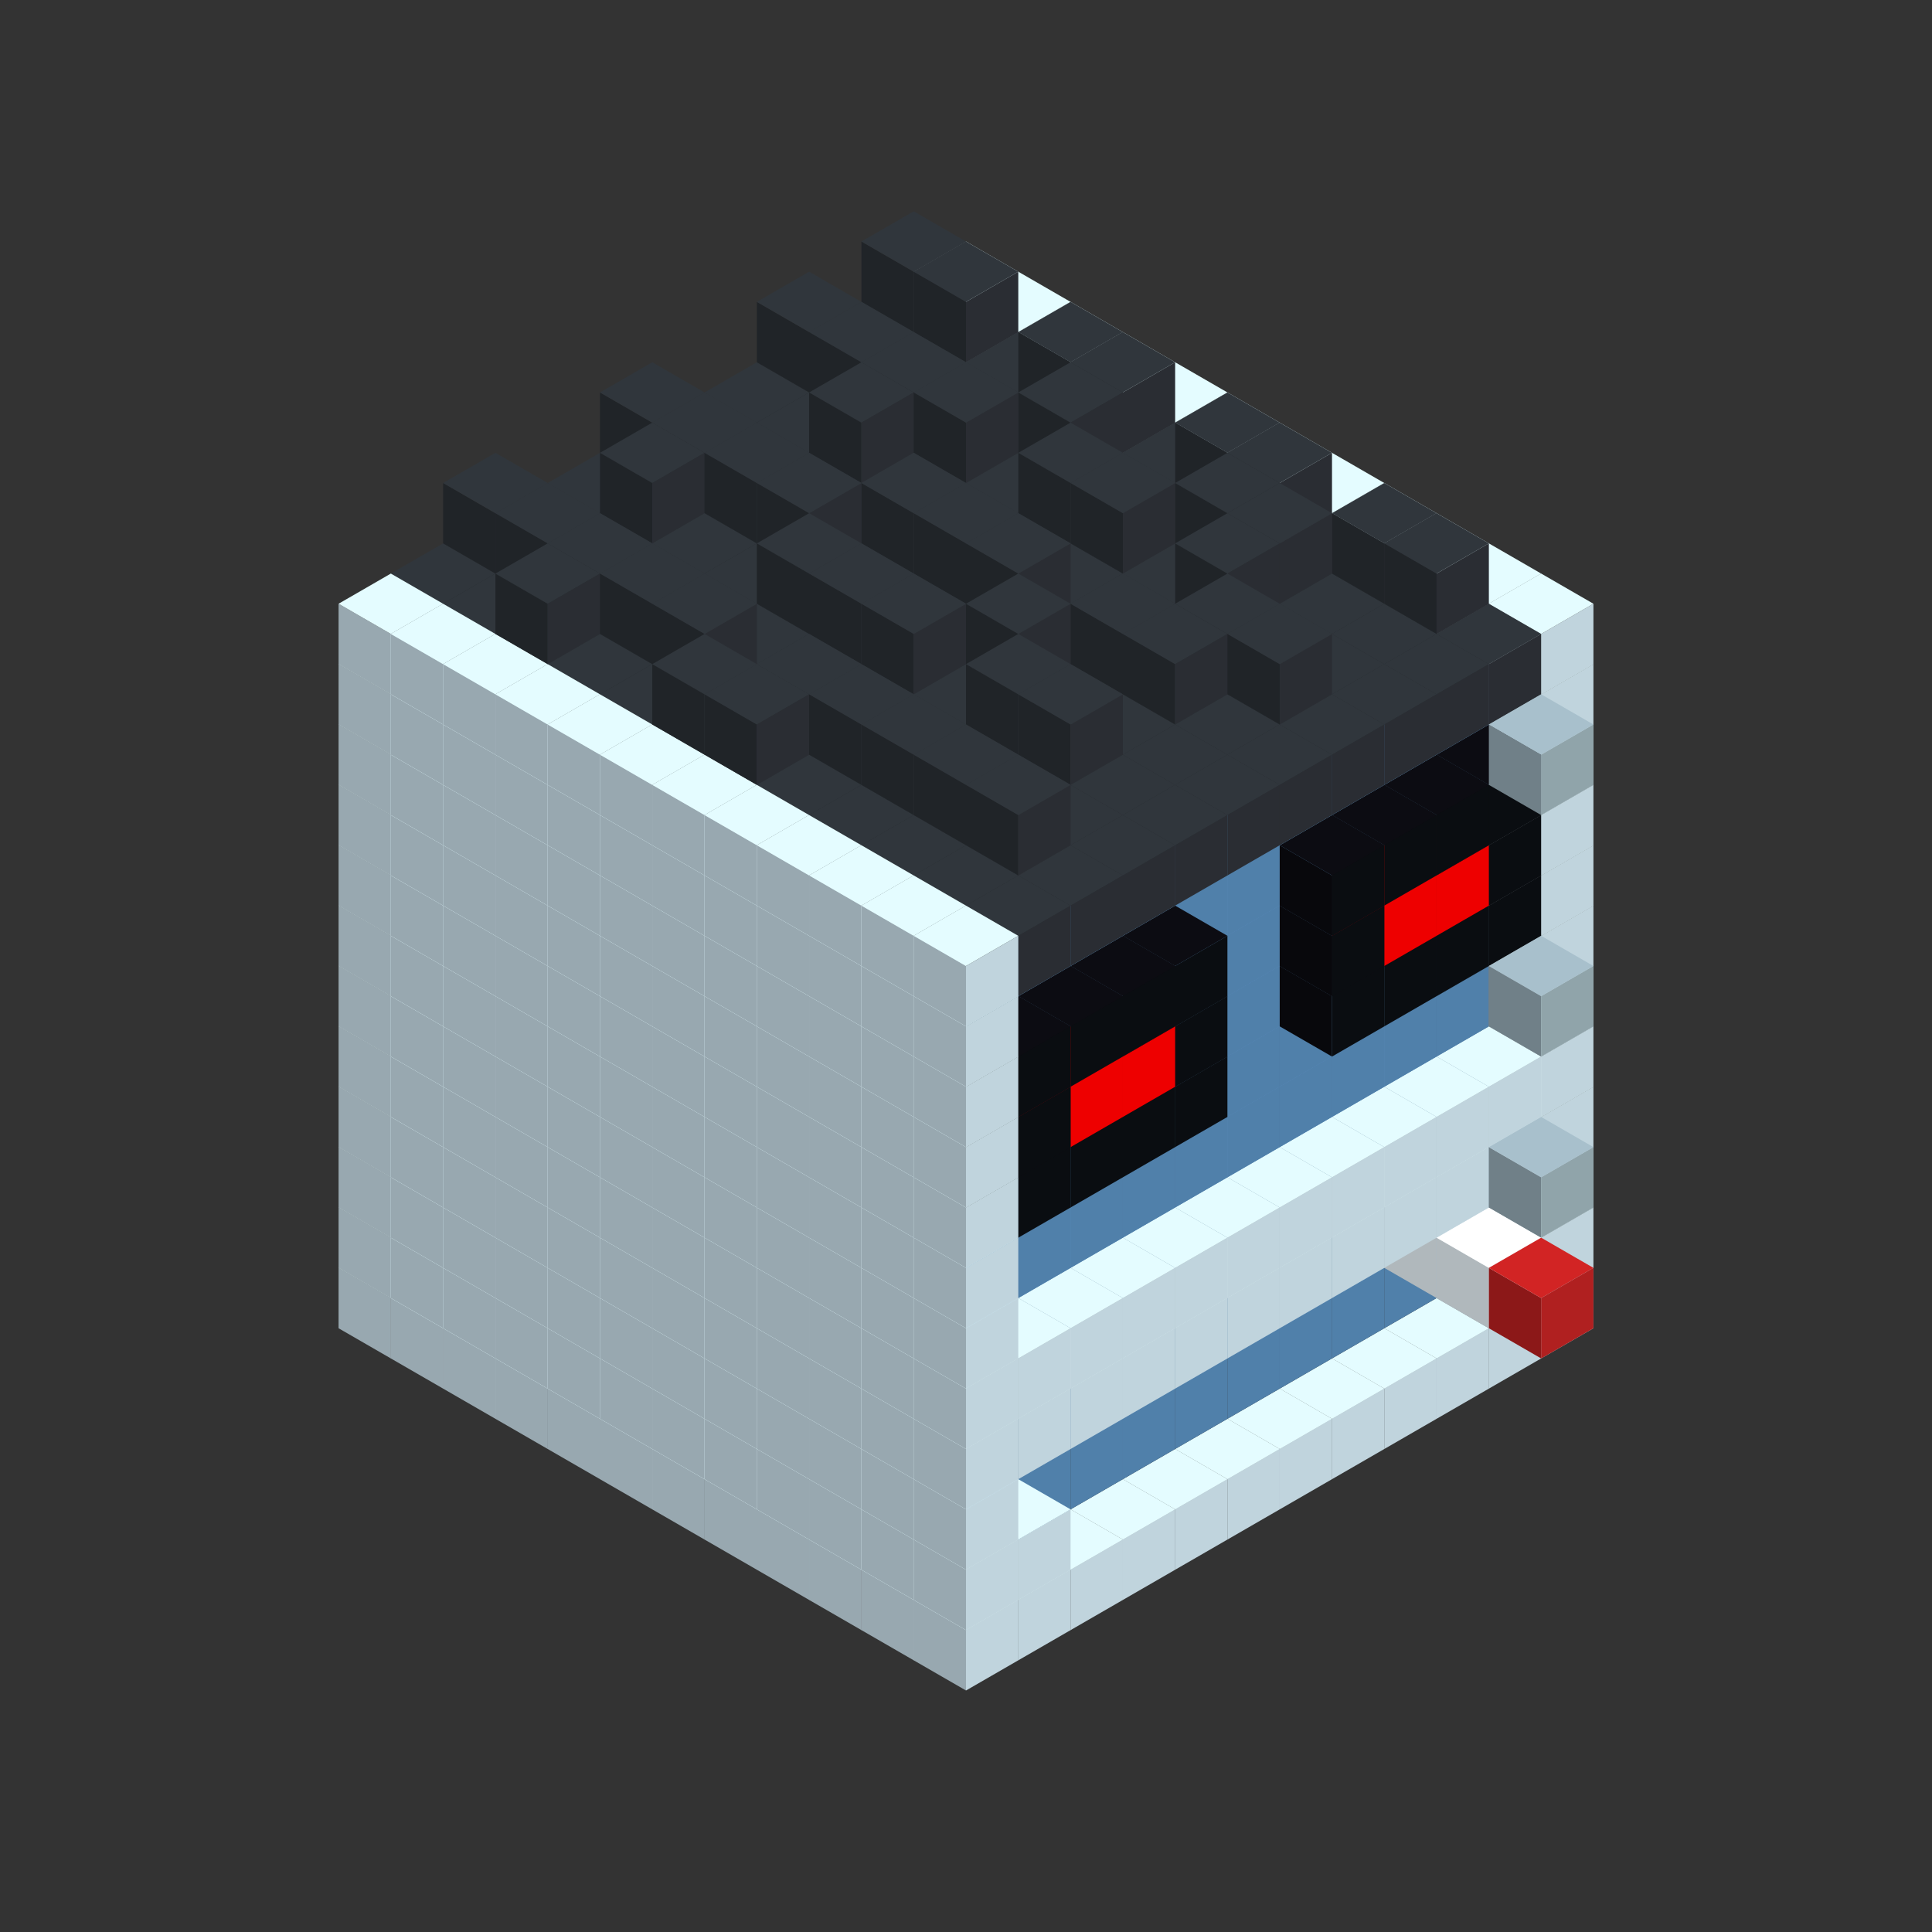 
<svg width='600' height='600' viewBox='4436371 5550000 3200000 3200000' xmlns='http://www.w3.org/2000/svg' xmlns:xlink='http://www.w3.org/1999/xlink'>
<rect x="4436371" y="5550000" width="3200000" height="3200000" fill="#333333" stroke="none"/>
<use xlink:href='#v-0x00000080-1' transform='translate(983738,3600000)'/>
<use xlink:href='#v-0x00000080-1' transform='translate(1070341,3650000)'/>
<use xlink:href='#v-0x00000080-1' transform='translate(1156944,3700000)'/>
<use xlink:href='#v-0x00000080-1' transform='translate(1243547,3750000)'/>
<use xlink:href='#v-0x00000080-1' transform='translate(1330150,3800000)'/>
<use xlink:href='#v-0x00000080-1' transform='translate(1416753,3850000)'/>
<use xlink:href='#v-0x00000080-1' transform='translate(1503356,3900000)'/>
<use xlink:href='#v-0x00000080-1' transform='translate(1589959,3950000)'/>
<use xlink:href='#v-0x00000080-1' transform='translate(1676562,4000000)'/>
<use xlink:href='#v-0x00000080-1' transform='translate(1763165,4050000)'/>
<use xlink:href='#v-0x00000080-1' transform='translate(1849768,4100000)'/>
<use xlink:href='#v-0x00000080-1' transform='translate(2889004,3600000)'/>
<use xlink:href='#v-0x00000080-1' transform='translate(2802401,3650000)'/>
<use xlink:href='#v-0x00000080-1' transform='translate(2715798,3700000)'/>
<use xlink:href='#v-0x00000080-1' transform='translate(2629195,3750000)'/>
<use xlink:href='#v-0x00000080-1' transform='translate(2542592,3800000)'/>
<use xlink:href='#v-0x00000080-1' transform='translate(2455989,3850000)'/>
<use xlink:href='#v-0x00000080-1' transform='translate(2369386,3900000)'/>
<use xlink:href='#v-0x00000080-1' transform='translate(2282783,3950000)'/>
<use xlink:href='#v-0x00000080-1' transform='translate(2196180,4000000)'/>
<use xlink:href='#v-0x00000080-1' transform='translate(2109577,4050000)'/>
<use xlink:href='#v-0x00000080-1' transform='translate(2022974,4100000)'/>
<use xlink:href='#v-0x00000080-1' transform='translate(1936371,4150000)'/>
<use xlink:href='#v-0x00000080-1' transform='translate(983738,3500000)'/>
<use xlink:href='#v-0x00000080-1' transform='translate(1070341,3550000)'/>
<use xlink:href='#v-0x00000080-1' transform='translate(1156944,3600000)'/>
<use xlink:href='#v-0x00000080-1' transform='translate(1243547,3650000)'/>
<use xlink:href='#v-0x00000080-1' transform='translate(1330150,3700000)'/>
<use xlink:href='#v-0x00000080-1' transform='translate(1416753,3750000)'/>
<use xlink:href='#v-0x00000080-1' transform='translate(1503356,3800000)'/>
<use xlink:href='#v-0x00000080-1' transform='translate(1589959,3850000)'/>
<use xlink:href='#v-0x00000080-1' transform='translate(1676562,3900000)'/>
<use xlink:href='#v-0x00000080-1' transform='translate(1763165,3950000)'/>
<use xlink:href='#v-0x00000080-2' transform='translate(2715798,3500000)'/>
<use xlink:href='#v-0x00000080-2' transform='translate(2629195,3550000)'/>
<use xlink:href='#v-0x00000080-2' transform='translate(2542592,3600000)'/>
<use xlink:href='#v-0x00000080-2' transform='translate(2455989,3650000)'/>
<use xlink:href='#v-0x00000080-2' transform='translate(2369386,3700000)'/>
<use xlink:href='#v-0x00000080-2' transform='translate(2282783,3750000)'/>
<use xlink:href='#v-0x00000080-2' transform='translate(2196180,3800000)'/>
<use xlink:href='#v-0x00000080-2' transform='translate(2109577,3850000)'/>
<use xlink:href='#v-0x00000080-2' transform='translate(2022974,3900000)'/>
<use xlink:href='#v-0x00000080-2' transform='translate(1936371,3950000)'/>
<use xlink:href='#v-0x00000080-1' transform='translate(1849768,4000000)'/>
<use xlink:href='#v-0x00000080-1' transform='translate(2889004,3500000)'/>
<use xlink:href='#v-0x00000080-1' transform='translate(2802401,3550000)'/>
<use xlink:href='#v-0x00000080-1' transform='translate(2022974,4000000)'/>
<use xlink:href='#v-0x00000080-1' transform='translate(1936371,4050000)'/>
<use xlink:href='#v-0x00000080-1' transform='translate(983738,3400000)'/>
<use xlink:href='#v-0x00000080-1' transform='translate(1070341,3450000)'/>
<use xlink:href='#v-0x00000080-1' transform='translate(1156944,3500000)'/>
<use xlink:href='#v-0x00000080-1' transform='translate(1243547,3550000)'/>
<use xlink:href='#v-0x00000080-1' transform='translate(1330150,3600000)'/>
<use xlink:href='#v-0x00000080-1' transform='translate(1416753,3650000)'/>
<use xlink:href='#v-0x00000080-1' transform='translate(1503356,3700000)'/>
<use xlink:href='#v-0x00000080-1' transform='translate(1589959,3750000)'/>
<use xlink:href='#v-0x00000080-1' transform='translate(1676562,3800000)'/>
<use xlink:href='#v-0x00000080-1' transform='translate(1763165,3850000)'/>
<use xlink:href='#v-0x00000080-2' transform='translate(2715798,3400000)'/>
<use xlink:href='#v-0x00000080-4' transform='translate(2629195,3450000)'/>
<use xlink:href='#v-0x00000080-2' transform='translate(2542592,3500000)'/>
<use xlink:href='#v-0x00000080-2' transform='translate(2455989,3550000)'/>
<use xlink:href='#v-0x00000080-2' transform='translate(2369386,3600000)'/>
<use xlink:href='#v-0x00000080-2' transform='translate(2282783,3650000)'/>
<use xlink:href='#v-0x00000080-2' transform='translate(2196180,3700000)'/>
<use xlink:href='#v-0x00000080-2' transform='translate(2109577,3750000)'/>
<use xlink:href='#v-0x00000080-2' transform='translate(2022974,3800000)'/>
<use xlink:href='#v-0x00000080-2' transform='translate(1936371,3850000)'/>
<use xlink:href='#v-0x00000080-1' transform='translate(1849768,3900000)'/>
<use xlink:href='#v-0x00000080-1' transform='translate(2889004,3400000)'/>
<use xlink:href='#v-0x00000080-4' transform='translate(2715798,3500000)'/>
<use xlink:href='#v-0x00000080-1' transform='translate(1936371,3950000)'/>
<use xlink:href='#v-0x00000080-4' transform='translate(2802401,3550000)'/>
<use xlink:href='#v-0x00000080-5' transform='translate(2889004,3600000)'/>
<use xlink:href='#v-0x00000080-1' transform='translate(983738,3300000)'/>
<use xlink:href='#v-0x00000080-1' transform='translate(1070341,3350000)'/>
<use xlink:href='#v-0x00000080-1' transform='translate(1156944,3400000)'/>
<use xlink:href='#v-0x00000080-1' transform='translate(1243547,3450000)'/>
<use xlink:href='#v-0x00000080-1' transform='translate(1330150,3500000)'/>
<use xlink:href='#v-0x00000080-1' transform='translate(1416753,3550000)'/>
<use xlink:href='#v-0x00000080-1' transform='translate(1503356,3600000)'/>
<use xlink:href='#v-0x00000080-1' transform='translate(1589959,3650000)'/>
<use xlink:href='#v-0x00000080-1' transform='translate(1676562,3700000)'/>
<use xlink:href='#v-0x00000080-1' transform='translate(1763165,3750000)'/>
<use xlink:href='#v-0x00000080-2' transform='translate(2715798,3300000)'/>
<use xlink:href='#v-0x00000080-2' transform='translate(2629195,3350000)'/>
<use xlink:href='#v-0x00000080-2' transform='translate(2542592,3400000)'/>
<use xlink:href='#v-0x00000080-2' transform='translate(2455989,3450000)'/>
<use xlink:href='#v-0x00000080-2' transform='translate(2369386,3500000)'/>
<use xlink:href='#v-0x00000080-2' transform='translate(2282783,3550000)'/>
<use xlink:href='#v-0x00000080-2' transform='translate(2196180,3600000)'/>
<use xlink:href='#v-0x00000080-2' transform='translate(2109577,3650000)'/>
<use xlink:href='#v-0x00000080-2' transform='translate(2022974,3700000)'/>
<use xlink:href='#v-0x00000080-2' transform='translate(1936371,3750000)'/>
<use xlink:href='#v-0x00000080-1' transform='translate(1849768,3800000)'/>
<use xlink:href='#v-0x00000080-1' transform='translate(2889004,3300000)'/>
<use xlink:href='#v-0x00000080-1' transform='translate(2802401,3350000)'/>
<use xlink:href='#v-0x00000080-1' transform='translate(2715798,3400000)'/>
<use xlink:href='#v-0x00000080-1' transform='translate(2629195,3450000)'/>
<use xlink:href='#v-0x00000080-1' transform='translate(2542592,3500000)'/>
<use xlink:href='#v-0x00000080-1' transform='translate(2455989,3550000)'/>
<use xlink:href='#v-0x00000080-1' transform='translate(2369386,3600000)'/>
<use xlink:href='#v-0x00000080-1' transform='translate(2282783,3650000)'/>
<use xlink:href='#v-0x00000080-1' transform='translate(2196180,3700000)'/>
<use xlink:href='#v-0x00000080-1' transform='translate(2109577,3750000)'/>
<use xlink:href='#v-0x00000080-1' transform='translate(2022974,3800000)'/>
<use xlink:href='#v-0x00000080-1' transform='translate(1936371,3850000)'/>
<use xlink:href='#v-0x00000080-1' transform='translate(983738,3200000)'/>
<use xlink:href='#v-0x00000080-1' transform='translate(1070341,3250000)'/>
<use xlink:href='#v-0x00000080-1' transform='translate(1156944,3300000)'/>
<use xlink:href='#v-0x00000080-1' transform='translate(1243547,3350000)'/>
<use xlink:href='#v-0x00000080-1' transform='translate(1330150,3400000)'/>
<use xlink:href='#v-0x00000080-1' transform='translate(1416753,3450000)'/>
<use xlink:href='#v-0x00000080-1' transform='translate(1503356,3500000)'/>
<use xlink:href='#v-0x00000080-1' transform='translate(1589959,3550000)'/>
<use xlink:href='#v-0x00000080-1' transform='translate(1676562,3600000)'/>
<use xlink:href='#v-0x00000080-1' transform='translate(1763165,3650000)'/>
<use xlink:href='#v-0x00000080-2' transform='translate(2715798,3200000)'/>
<use xlink:href='#v-0x00000080-2' transform='translate(2629195,3250000)'/>
<use xlink:href='#v-0x00000080-2' transform='translate(2542592,3300000)'/>
<use xlink:href='#v-0x00000080-2' transform='translate(2455989,3350000)'/>
<use xlink:href='#v-0x00000080-2' transform='translate(2369386,3400000)'/>
<use xlink:href='#v-0x00000080-2' transform='translate(2282783,3450000)'/>
<use xlink:href='#v-0x00000080-2' transform='translate(2196180,3500000)'/>
<use xlink:href='#v-0x00000080-2' transform='translate(2109577,3550000)'/>
<use xlink:href='#v-0x00000080-2' transform='translate(2022974,3600000)'/>
<use xlink:href='#v-0x00000080-2' transform='translate(1936371,3650000)'/>
<use xlink:href='#v-0x00000080-1' transform='translate(1849768,3700000)'/>
<use xlink:href='#v-0x00000080-1' transform='translate(2889004,3200000)'/>
<use xlink:href='#v-0x00000080-1' transform='translate(2802401,3250000)'/>
<use xlink:href='#v-0x00000080-1' transform='translate(2715798,3300000)'/>
<use xlink:href='#v-0x00000080-1' transform='translate(2629195,3350000)'/>
<use xlink:href='#v-0x00000080-1' transform='translate(2542592,3400000)'/>
<use xlink:href='#v-0x00000080-1' transform='translate(2455989,3450000)'/>
<use xlink:href='#v-0x00000080-1' transform='translate(2369386,3500000)'/>
<use xlink:href='#v-0x00000080-1' transform='translate(2282783,3550000)'/>
<use xlink:href='#v-0x00000080-1' transform='translate(2196180,3600000)'/>
<use xlink:href='#v-0x00000080-1' transform='translate(2109577,3650000)'/>
<use xlink:href='#v-0x00000080-1' transform='translate(2022974,3700000)'/>
<use xlink:href='#v-0x00000080-1' transform='translate(1936371,3750000)'/>
<use xlink:href='#v-0x00000080-6' transform='translate(2889004,3400000)'/>
<use xlink:href='#v-0x00000080-1' transform='translate(983738,3100000)'/>
<use xlink:href='#v-0x00000080-1' transform='translate(1070341,3150000)'/>
<use xlink:href='#v-0x00000080-1' transform='translate(1156944,3200000)'/>
<use xlink:href='#v-0x00000080-1' transform='translate(1243547,3250000)'/>
<use xlink:href='#v-0x00000080-1' transform='translate(1330150,3300000)'/>
<use xlink:href='#v-0x00000080-1' transform='translate(1416753,3350000)'/>
<use xlink:href='#v-0x00000080-1' transform='translate(1503356,3400000)'/>
<use xlink:href='#v-0x00000080-1' transform='translate(1589959,3450000)'/>
<use xlink:href='#v-0x00000080-1' transform='translate(1676562,3500000)'/>
<use xlink:href='#v-0x00000080-1' transform='translate(1763165,3550000)'/>
<use xlink:href='#v-0x00000080-2' transform='translate(2715798,3100000)'/>
<use xlink:href='#v-0x00000080-2' transform='translate(2629195,3150000)'/>
<use xlink:href='#v-0x00000080-2' transform='translate(2542592,3200000)'/>
<use xlink:href='#v-0x00000080-2' transform='translate(2455989,3250000)'/>
<use xlink:href='#v-0x00000080-2' transform='translate(2369386,3300000)'/>
<use xlink:href='#v-0x00000080-2' transform='translate(2282783,3350000)'/>
<use xlink:href='#v-0x00000080-2' transform='translate(2196180,3400000)'/>
<use xlink:href='#v-0x00000080-2' transform='translate(2109577,3450000)'/>
<use xlink:href='#v-0x00000080-2' transform='translate(2022974,3500000)'/>
<use xlink:href='#v-0x00000080-2' transform='translate(1936371,3550000)'/>
<use xlink:href='#v-0x00000080-1' transform='translate(1849768,3600000)'/>
<use xlink:href='#v-0x00000080-1' transform='translate(2889004,3100000)'/>
<use xlink:href='#v-0x00000080-1' transform='translate(1936371,3650000)'/>
<use xlink:href='#v-0x00000080-1' transform='translate(983738,3000000)'/>
<use xlink:href='#v-0x00000080-1' transform='translate(1070341,3050000)'/>
<use xlink:href='#v-0x00000080-1' transform='translate(1156944,3100000)'/>
<use xlink:href='#v-0x00000080-1' transform='translate(1243547,3150000)'/>
<use xlink:href='#v-0x00000080-1' transform='translate(1330150,3200000)'/>
<use xlink:href='#v-0x00000080-1' transform='translate(1416753,3250000)'/>
<use xlink:href='#v-0x00000080-1' transform='translate(1503356,3300000)'/>
<use xlink:href='#v-0x00000080-1' transform='translate(1589959,3350000)'/>
<use xlink:href='#v-0x00000080-1' transform='translate(1676562,3400000)'/>
<use xlink:href='#v-0x00000080-1' transform='translate(1763165,3450000)'/>
<use xlink:href='#v-0x00000080-2' transform='translate(2715798,3000000)'/>
<use xlink:href='#v-0x00000080-2' transform='translate(2629195,3050000)'/>
<use xlink:href='#v-0x00000080-2' transform='translate(2542592,3100000)'/>
<use xlink:href='#v-0x00000080-2' transform='translate(2455989,3150000)'/>
<use xlink:href='#v-0x00000080-2' transform='translate(2369386,3200000)'/>
<use xlink:href='#v-0x00000080-2' transform='translate(2282783,3250000)'/>
<use xlink:href='#v-0x00000080-2' transform='translate(2196180,3300000)'/>
<use xlink:href='#v-0x00000080-2' transform='translate(2109577,3350000)'/>
<use xlink:href='#v-0x00000080-2' transform='translate(2022974,3400000)'/>
<use xlink:href='#v-0x00000080-2' transform='translate(1936371,3450000)'/>
<use xlink:href='#v-0x00000080-1' transform='translate(1849768,3500000)'/>
<use xlink:href='#v-0x00000080-1' transform='translate(2889004,3000000)'/>
<use xlink:href='#v-0x00000080-1' transform='translate(1936371,3550000)'/>
<use xlink:href='#v-0x00000080-1' transform='translate(983738,2900000)'/>
<use xlink:href='#v-0x00000080-1' transform='translate(1070341,2950000)'/>
<use xlink:href='#v-0x00000080-1' transform='translate(1156944,3000000)'/>
<use xlink:href='#v-0x00000080-1' transform='translate(1243547,3050000)'/>
<use xlink:href='#v-0x00000080-1' transform='translate(1330150,3100000)'/>
<use xlink:href='#v-0x00000080-1' transform='translate(1416753,3150000)'/>
<use xlink:href='#v-0x00000080-1' transform='translate(1503356,3200000)'/>
<use xlink:href='#v-0x00000080-1' transform='translate(1589959,3250000)'/>
<use xlink:href='#v-0x00000080-1' transform='translate(1676562,3300000)'/>
<use xlink:href='#v-0x00000080-1' transform='translate(1763165,3350000)'/>
<use xlink:href='#v-0x00000080-2' transform='translate(2715798,2900000)'/>
<use xlink:href='#v-0x00000080-2' transform='translate(2629195,2950000)'/>
<use xlink:href='#v-0x00000080-2' transform='translate(2542592,3000000)'/>
<use xlink:href='#v-0x00000080-2' transform='translate(2455989,3050000)'/>
<use xlink:href='#v-0x00000080-2' transform='translate(2369386,3100000)'/>
<use xlink:href='#v-0x00000080-2' transform='translate(2282783,3150000)'/>
<use xlink:href='#v-0x00000080-2' transform='translate(2196180,3200000)'/>
<use xlink:href='#v-0x00000080-2' transform='translate(2109577,3250000)'/>
<use xlink:href='#v-0x00000080-2' transform='translate(2022974,3300000)'/>
<use xlink:href='#v-0x00000080-2' transform='translate(1936371,3350000)'/>
<use xlink:href='#v-0x00000080-1' transform='translate(1849768,3400000)'/>
<use xlink:href='#v-0x00000080-1' transform='translate(2889004,2900000)'/>
<use xlink:href='#v-0x00000080-7' transform='translate(2802401,2950000)'/>
<use xlink:href='#v-0x00000080-7' transform='translate(2715798,3000000)'/>
<use xlink:href='#v-0x00000080-7' transform='translate(2629195,3050000)'/>
<use xlink:href='#v-0x00000080-7' transform='translate(2542592,3100000)'/>
<use xlink:href='#v-0x00000080-7' transform='translate(2282783,3250000)'/>
<use xlink:href='#v-0x00000080-7' transform='translate(2196180,3300000)'/>
<use xlink:href='#v-0x00000080-7' transform='translate(2109577,3350000)'/>
<use xlink:href='#v-0x00000080-7' transform='translate(2022974,3400000)'/>
<use xlink:href='#v-0x00000080-1' transform='translate(1936371,3450000)'/>
<use xlink:href='#v-0x00000080-6' transform='translate(2889004,3100000)'/>
<use xlink:href='#v-0x00000080-1' transform='translate(983738,2800000)'/>
<use xlink:href='#v-0x00000080-1' transform='translate(1070341,2850000)'/>
<use xlink:href='#v-0x00000080-1' transform='translate(1156944,2900000)'/>
<use xlink:href='#v-0x00000080-1' transform='translate(1243547,2950000)'/>
<use xlink:href='#v-0x00000080-1' transform='translate(1330150,3000000)'/>
<use xlink:href='#v-0x00000080-1' transform='translate(1416753,3050000)'/>
<use xlink:href='#v-0x00000080-1' transform='translate(1503356,3100000)'/>
<use xlink:href='#v-0x00000080-1' transform='translate(1589959,3150000)'/>
<use xlink:href='#v-0x00000080-1' transform='translate(1676562,3200000)'/>
<use xlink:href='#v-0x00000080-1' transform='translate(1763165,3250000)'/>
<use xlink:href='#v-0x00000080-2' transform='translate(2715798,2800000)'/>
<use xlink:href='#v-0x00000080-2' transform='translate(2629195,2850000)'/>
<use xlink:href='#v-0x00000080-2' transform='translate(2542592,2900000)'/>
<use xlink:href='#v-0x00000080-2' transform='translate(2455989,2950000)'/>
<use xlink:href='#v-0x00000080-2' transform='translate(2369386,3000000)'/>
<use xlink:href='#v-0x00000080-2' transform='translate(2282783,3050000)'/>
<use xlink:href='#v-0x00000080-2' transform='translate(2196180,3100000)'/>
<use xlink:href='#v-0x00000080-2' transform='translate(2109577,3150000)'/>
<use xlink:href='#v-0x00000080-2' transform='translate(2022974,3200000)'/>
<use xlink:href='#v-0x00000080-2' transform='translate(1936371,3250000)'/>
<use xlink:href='#v-0x00000080-1' transform='translate(1849768,3300000)'/>
<use xlink:href='#v-0x00000080-1' transform='translate(2889004,2800000)'/>
<use xlink:href='#v-0x00000080-7' transform='translate(2802401,2850000)'/>
<use xlink:href='#v-0x00000080-8' transform='translate(2715798,2900000)'/>
<use xlink:href='#v-0x00000080-8' transform='translate(2629195,2950000)'/>
<use xlink:href='#v-0x00000080-7' transform='translate(2542592,3000000)'/>
<use xlink:href='#v-0x00000080-7' transform='translate(2282783,3150000)'/>
<use xlink:href='#v-0x00000080-8' transform='translate(2196180,3200000)'/>
<use xlink:href='#v-0x00000080-8' transform='translate(2109577,3250000)'/>
<use xlink:href='#v-0x00000080-7' transform='translate(2022974,3300000)'/>
<use xlink:href='#v-0x00000080-1' transform='translate(1936371,3350000)'/>
<use xlink:href='#v-0x00000080-1' transform='translate(983738,2700000)'/>
<use xlink:href='#v-0x00000080-1' transform='translate(1070341,2750000)'/>
<use xlink:href='#v-0x00000080-1' transform='translate(1156944,2800000)'/>
<use xlink:href='#v-0x00000080-1' transform='translate(1243547,2850000)'/>
<use xlink:href='#v-0x00000080-1' transform='translate(1330150,2900000)'/>
<use xlink:href='#v-0x00000080-1' transform='translate(1416753,2950000)'/>
<use xlink:href='#v-0x00000080-1' transform='translate(1503356,3000000)'/>
<use xlink:href='#v-0x00000080-1' transform='translate(1589959,3050000)'/>
<use xlink:href='#v-0x00000080-1' transform='translate(1676562,3100000)'/>
<use xlink:href='#v-0x00000080-1' transform='translate(1763165,3150000)'/>
<use xlink:href='#v-0x00000080-2' transform='translate(2715798,2700000)'/>
<use xlink:href='#v-0x00000080-2' transform='translate(2629195,2750000)'/>
<use xlink:href='#v-0x00000080-2' transform='translate(2542592,2800000)'/>
<use xlink:href='#v-0x00000080-2' transform='translate(2455989,2850000)'/>
<use xlink:href='#v-0x00000080-2' transform='translate(2369386,2900000)'/>
<use xlink:href='#v-0x00000080-2' transform='translate(2282783,2950000)'/>
<use xlink:href='#v-0x00000080-2' transform='translate(2196180,3000000)'/>
<use xlink:href='#v-0x00000080-2' transform='translate(2109577,3050000)'/>
<use xlink:href='#v-0x00000080-2' transform='translate(2022974,3100000)'/>
<use xlink:href='#v-0x00000080-2' transform='translate(1936371,3150000)'/>
<use xlink:href='#v-0x00000080-1' transform='translate(1849768,3200000)'/>
<use xlink:href='#v-0x00000080-1' transform='translate(2889004,2700000)'/>
<use xlink:href='#v-0x00000080-7' transform='translate(2802401,2750000)'/>
<use xlink:href='#v-0x00000080-7' transform='translate(2715798,2800000)'/>
<use xlink:href='#v-0x00000080-7' transform='translate(2629195,2850000)'/>
<use xlink:href='#v-0x00000080-7' transform='translate(2542592,2900000)'/>
<use xlink:href='#v-0x00000080-7' transform='translate(2282783,3050000)'/>
<use xlink:href='#v-0x00000080-7' transform='translate(2196180,3100000)'/>
<use xlink:href='#v-0x00000080-7' transform='translate(2109577,3150000)'/>
<use xlink:href='#v-0x00000080-7' transform='translate(2022974,3200000)'/>
<use xlink:href='#v-0x00000080-1' transform='translate(1936371,3250000)'/>
<use xlink:href='#v-0x00000080-1' transform='translate(983738,2600000)'/>
<use xlink:href='#v-0x00000080-1' transform='translate(1070341,2650000)'/>
<use xlink:href='#v-0x00000080-1' transform='translate(1156944,2700000)'/>
<use xlink:href='#v-0x00000080-1' transform='translate(1243547,2750000)'/>
<use xlink:href='#v-0x00000080-1' transform='translate(1330150,2800000)'/>
<use xlink:href='#v-0x00000080-1' transform='translate(1416753,2850000)'/>
<use xlink:href='#v-0x00000080-1' transform='translate(1503356,2900000)'/>
<use xlink:href='#v-0x00000080-1' transform='translate(1589959,2950000)'/>
<use xlink:href='#v-0x00000080-1' transform='translate(1676562,3000000)'/>
<use xlink:href='#v-0x00000080-1' transform='translate(1763165,3050000)'/>
<use xlink:href='#v-0x00000080-2' transform='translate(2715798,2600000)'/>
<use xlink:href='#v-0x00000080-2' transform='translate(2629195,2650000)'/>
<use xlink:href='#v-0x00000080-2' transform='translate(2542592,2700000)'/>
<use xlink:href='#v-0x00000080-2' transform='translate(2455989,2750000)'/>
<use xlink:href='#v-0x00000080-2' transform='translate(2369386,2800000)'/>
<use xlink:href='#v-0x00000080-2' transform='translate(2282783,2850000)'/>
<use xlink:href='#v-0x00000080-2' transform='translate(2196180,2900000)'/>
<use xlink:href='#v-0x00000080-2' transform='translate(2109577,2950000)'/>
<use xlink:href='#v-0x00000080-2' transform='translate(2022974,3000000)'/>
<use xlink:href='#v-0x00000080-2' transform='translate(1936371,3050000)'/>
<use xlink:href='#v-0x00000080-1' transform='translate(1849768,3100000)'/>
<use xlink:href='#v-0x00000080-1' transform='translate(2889004,2600000)'/>
<use xlink:href='#v-0x00000080-1' transform='translate(1936371,3150000)'/>
<use xlink:href='#v-0x00000080-1' transform='translate(1936371,1950000)'/>
<use xlink:href='#v-0x00000080-9' transform='translate(1849768,2000000)'/>
<use xlink:href='#v-0x00000080-9' transform='translate(1763165,2050000)'/>
<use xlink:href='#v-0x00000080-9' transform='translate(1676562,2100000)'/>
<use xlink:href='#v-0x00000080-9' transform='translate(1589959,2150000)'/>
<use xlink:href='#v-0x00000080-9' transform='translate(1503356,2200000)'/>
<use xlink:href='#v-0x00000080-9' transform='translate(1416753,2250000)'/>
<use xlink:href='#v-0x00000080-9' transform='translate(1330150,2300000)'/>
<use xlink:href='#v-0x00000080-9' transform='translate(1243547,2350000)'/>
<use xlink:href='#v-0x00000080-9' transform='translate(1156944,2400000)'/>
<use xlink:href='#v-0x00000080-9' transform='translate(1070341,2450000)'/>
<use xlink:href='#v-0x00000080-1' transform='translate(983738,2500000)'/>
<use xlink:href='#v-0x00000080-1' transform='translate(2022974,2000000)'/>
<use xlink:href='#v-0x00000080-9' transform='translate(1936371,2050000)'/>
<use xlink:href='#v-0x00000080-9' transform='translate(1849768,2100000)'/>
<use xlink:href='#v-0x00000080-9' transform='translate(1763165,2150000)'/>
<use xlink:href='#v-0x00000080-9' transform='translate(1676562,2200000)'/>
<use xlink:href='#v-0x00000080-9' transform='translate(1589959,2250000)'/>
<use xlink:href='#v-0x00000080-9' transform='translate(1503356,2300000)'/>
<use xlink:href='#v-0x00000080-9' transform='translate(1416753,2350000)'/>
<use xlink:href='#v-0x00000080-9' transform='translate(1330150,2400000)'/>
<use xlink:href='#v-0x00000080-9' transform='translate(1243547,2450000)'/>
<use xlink:href='#v-0x00000080-9' transform='translate(1156944,2500000)'/>
<use xlink:href='#v-0x00000080-1' transform='translate(1070341,2550000)'/>
<use xlink:href='#v-0x00000080-1' transform='translate(2109577,2050000)'/>
<use xlink:href='#v-0x00000080-9' transform='translate(2022974,2100000)'/>
<use xlink:href='#v-0x00000080-9' transform='translate(1936371,2150000)'/>
<use xlink:href='#v-0x00000080-9' transform='translate(1849768,2200000)'/>
<use xlink:href='#v-0x00000080-9' transform='translate(1763165,2250000)'/>
<use xlink:href='#v-0x00000080-9' transform='translate(1676562,2300000)'/>
<use xlink:href='#v-0x00000080-9' transform='translate(1589959,2350000)'/>
<use xlink:href='#v-0x00000080-9' transform='translate(1503356,2400000)'/>
<use xlink:href='#v-0x00000080-9' transform='translate(1416753,2450000)'/>
<use xlink:href='#v-0x00000080-9' transform='translate(1330150,2500000)'/>
<use xlink:href='#v-0x00000080-9' transform='translate(1243547,2550000)'/>
<use xlink:href='#v-0x00000080-1' transform='translate(1156944,2600000)'/>
<use xlink:href='#v-0x00000080-1' transform='translate(2196180,2100000)'/>
<use xlink:href='#v-0x00000080-9' transform='translate(2109577,2150000)'/>
<use xlink:href='#v-0x00000080-9' transform='translate(2022974,2200000)'/>
<use xlink:href='#v-0x00000080-9' transform='translate(1936371,2250000)'/>
<use xlink:href='#v-0x00000080-9' transform='translate(1849768,2300000)'/>
<use xlink:href='#v-0x00000080-9' transform='translate(1763165,2350000)'/>
<use xlink:href='#v-0x00000080-9' transform='translate(1676562,2400000)'/>
<use xlink:href='#v-0x00000080-9' transform='translate(1589959,2450000)'/>
<use xlink:href='#v-0x00000080-9' transform='translate(1503356,2500000)'/>
<use xlink:href='#v-0x00000080-9' transform='translate(1416753,2550000)'/>
<use xlink:href='#v-0x00000080-9' transform='translate(1330150,2600000)'/>
<use xlink:href='#v-0x00000080-1' transform='translate(1243547,2650000)'/>
<use xlink:href='#v-0x00000080-1' transform='translate(2282783,2150000)'/>
<use xlink:href='#v-0x00000080-9' transform='translate(2196180,2200000)'/>
<use xlink:href='#v-0x00000080-9' transform='translate(2109577,2250000)'/>
<use xlink:href='#v-0x00000080-9' transform='translate(2022974,2300000)'/>
<use xlink:href='#v-0x00000080-9' transform='translate(1936371,2350000)'/>
<use xlink:href='#v-0x00000080-9' transform='translate(1849768,2400000)'/>
<use xlink:href='#v-0x00000080-9' transform='translate(1763165,2450000)'/>
<use xlink:href='#v-0x00000080-9' transform='translate(1676562,2500000)'/>
<use xlink:href='#v-0x00000080-9' transform='translate(1589959,2550000)'/>
<use xlink:href='#v-0x00000080-9' transform='translate(1503356,2600000)'/>
<use xlink:href='#v-0x00000080-9' transform='translate(1416753,2650000)'/>
<use xlink:href='#v-0x00000080-1' transform='translate(1330150,2700000)'/>
<use xlink:href='#v-0x00000080-1' transform='translate(2369386,2200000)'/>
<use xlink:href='#v-0x00000080-9' transform='translate(2282783,2250000)'/>
<use xlink:href='#v-0x00000080-9' transform='translate(2196180,2300000)'/>
<use xlink:href='#v-0x00000080-9' transform='translate(2109577,2350000)'/>
<use xlink:href='#v-0x00000080-9' transform='translate(2022974,2400000)'/>
<use xlink:href='#v-0x00000080-9' transform='translate(1936371,2450000)'/>
<use xlink:href='#v-0x00000080-9' transform='translate(1849768,2500000)'/>
<use xlink:href='#v-0x00000080-9' transform='translate(1763165,2550000)'/>
<use xlink:href='#v-0x00000080-9' transform='translate(1676562,2600000)'/>
<use xlink:href='#v-0x00000080-9' transform='translate(1589959,2650000)'/>
<use xlink:href='#v-0x00000080-9' transform='translate(1503356,2700000)'/>
<use xlink:href='#v-0x00000080-1' transform='translate(1416753,2750000)'/>
<use xlink:href='#v-0x00000080-1' transform='translate(2455989,2250000)'/>
<use xlink:href='#v-0x00000080-9' transform='translate(2369386,2300000)'/>
<use xlink:href='#v-0x00000080-9' transform='translate(2282783,2350000)'/>
<use xlink:href='#v-0x00000080-9' transform='translate(2196180,2400000)'/>
<use xlink:href='#v-0x00000080-9' transform='translate(2109577,2450000)'/>
<use xlink:href='#v-0x00000080-9' transform='translate(2022974,2500000)'/>
<use xlink:href='#v-0x00000080-9' transform='translate(1936371,2550000)'/>
<use xlink:href='#v-0x00000080-9' transform='translate(1849768,2600000)'/>
<use xlink:href='#v-0x00000080-9' transform='translate(1763165,2650000)'/>
<use xlink:href='#v-0x00000080-9' transform='translate(1676562,2700000)'/>
<use xlink:href='#v-0x00000080-9' transform='translate(1589959,2750000)'/>
<use xlink:href='#v-0x00000080-1' transform='translate(1503356,2800000)'/>
<use xlink:href='#v-0x00000080-1' transform='translate(2542592,2300000)'/>
<use xlink:href='#v-0x00000080-9' transform='translate(2455989,2350000)'/>
<use xlink:href='#v-0x00000080-9' transform='translate(2369386,2400000)'/>
<use xlink:href='#v-0x00000080-9' transform='translate(2282783,2450000)'/>
<use xlink:href='#v-0x00000080-9' transform='translate(2196180,2500000)'/>
<use xlink:href='#v-0x00000080-9' transform='translate(2109577,2550000)'/>
<use xlink:href='#v-0x00000080-9' transform='translate(2022974,2600000)'/>
<use xlink:href='#v-0x00000080-9' transform='translate(1936371,2650000)'/>
<use xlink:href='#v-0x00000080-9' transform='translate(1849768,2700000)'/>
<use xlink:href='#v-0x00000080-9' transform='translate(1763165,2750000)'/>
<use xlink:href='#v-0x00000080-9' transform='translate(1676562,2800000)'/>
<use xlink:href='#v-0x00000080-1' transform='translate(1589959,2850000)'/>
<use xlink:href='#v-0x00000080-1' transform='translate(2629195,2350000)'/>
<use xlink:href='#v-0x00000080-9' transform='translate(2542592,2400000)'/>
<use xlink:href='#v-0x00000080-9' transform='translate(2455989,2450000)'/>
<use xlink:href='#v-0x00000080-9' transform='translate(2369386,2500000)'/>
<use xlink:href='#v-0x00000080-9' transform='translate(2282783,2550000)'/>
<use xlink:href='#v-0x00000080-9' transform='translate(2196180,2600000)'/>
<use xlink:href='#v-0x00000080-9' transform='translate(2109577,2650000)'/>
<use xlink:href='#v-0x00000080-9' transform='translate(2022974,2700000)'/>
<use xlink:href='#v-0x00000080-9' transform='translate(1936371,2750000)'/>
<use xlink:href='#v-0x00000080-9' transform='translate(1849768,2800000)'/>
<use xlink:href='#v-0x00000080-9' transform='translate(1763165,2850000)'/>
<use xlink:href='#v-0x00000080-1' transform='translate(1676562,2900000)'/>
<use xlink:href='#v-0x00000080-1' transform='translate(2715798,2400000)'/>
<use xlink:href='#v-0x00000080-9' transform='translate(2629195,2450000)'/>
<use xlink:href='#v-0x00000080-9' transform='translate(2542592,2500000)'/>
<use xlink:href='#v-0x00000080-9' transform='translate(2455989,2550000)'/>
<use xlink:href='#v-0x00000080-9' transform='translate(2369386,2600000)'/>
<use xlink:href='#v-0x00000080-9' transform='translate(2282783,2650000)'/>
<use xlink:href='#v-0x00000080-9' transform='translate(2196180,2700000)'/>
<use xlink:href='#v-0x00000080-9' transform='translate(2109577,2750000)'/>
<use xlink:href='#v-0x00000080-9' transform='translate(2022974,2800000)'/>
<use xlink:href='#v-0x00000080-9' transform='translate(1936371,2850000)'/>
<use xlink:href='#v-0x00000080-9' transform='translate(1849768,2900000)'/>
<use xlink:href='#v-0x00000080-1' transform='translate(1763165,2950000)'/>
<use xlink:href='#v-0x00000080-1' transform='translate(2802401,2450000)'/>
<use xlink:href='#v-0x00000080-9' transform='translate(2715798,2500000)'/>
<use xlink:href='#v-0x00000080-9' transform='translate(2629195,2550000)'/>
<use xlink:href='#v-0x00000080-9' transform='translate(2542592,2600000)'/>
<use xlink:href='#v-0x00000080-9' transform='translate(2455989,2650000)'/>
<use xlink:href='#v-0x00000080-9' transform='translate(2369386,2700000)'/>
<use xlink:href='#v-0x00000080-9' transform='translate(2282783,2750000)'/>
<use xlink:href='#v-0x00000080-9' transform='translate(2196180,2800000)'/>
<use xlink:href='#v-0x00000080-9' transform='translate(2109577,2850000)'/>
<use xlink:href='#v-0x00000080-9' transform='translate(2022974,2900000)'/>
<use xlink:href='#v-0x00000080-9' transform='translate(1936371,2950000)'/>
<use xlink:href='#v-0x00000080-1' transform='translate(1849768,3000000)'/>
<use xlink:href='#v-0x00000080-1' transform='translate(2889004,2500000)'/>
<use xlink:href='#v-0x00000080-9' transform='translate(2802401,2550000)'/>
<use xlink:href='#v-0x00000080-9' transform='translate(2715798,2600000)'/>
<use xlink:href='#v-0x00000080-9' transform='translate(2629195,2650000)'/>
<use xlink:href='#v-0x00000080-9' transform='translate(2542592,2700000)'/>
<use xlink:href='#v-0x00000080-9' transform='translate(2455989,2750000)'/>
<use xlink:href='#v-0x00000080-9' transform='translate(2369386,2800000)'/>
<use xlink:href='#v-0x00000080-9' transform='translate(2282783,2850000)'/>
<use xlink:href='#v-0x00000080-9' transform='translate(2196180,2900000)'/>
<use xlink:href='#v-0x00000080-9' transform='translate(2109577,2950000)'/>
<use xlink:href='#v-0x00000080-9' transform='translate(2022974,3000000)'/>
<use xlink:href='#v-0x00000080-1' transform='translate(1936371,3050000)'/>
<use xlink:href='#v-0x00000080-6' transform='translate(2889004,2700000)'/>
<use xlink:href='#v-0x00000080-9' transform='translate(1849768,1900000)'/>
<use xlink:href='#v-0x00000080-9' transform='translate(1676562,2000000)'/>
<use xlink:href='#v-0x00000080-9' transform='translate(1416753,2150000)'/>
<use xlink:href='#v-0x00000080-9' transform='translate(1156944,2300000)'/>
<use xlink:href='#v-0x00000080-9' transform='translate(1936371,1950000)'/>
<use xlink:href='#v-0x00000080-9' transform='translate(1763165,2050000)'/>
<use xlink:href='#v-0x00000080-9' transform='translate(1503356,2200000)'/>
<use xlink:href='#v-0x00000080-9' transform='translate(1416753,2250000)'/>
<use xlink:href='#v-0x00000080-9' transform='translate(1243547,2350000)'/>
<use xlink:href='#v-0x00000080-9' transform='translate(1849768,2100000)'/>
<use xlink:href='#v-0x00000080-9' transform='translate(1763165,2150000)'/>
<use xlink:href='#v-0x00000080-9' transform='translate(1589959,2250000)'/>
<use xlink:href='#v-0x00000080-9' transform='translate(1330150,2400000)'/>
<use xlink:href='#v-0x00000080-9' transform='translate(1243547,2450000)'/>
<use xlink:href='#v-0x00000080-9' transform='translate(2109577,2050000)'/>
<use xlink:href='#v-0x00000080-9' transform='translate(1936371,2150000)'/>
<use xlink:href='#v-0x00000080-9' transform='translate(1676562,2300000)'/>
<use xlink:href='#v-0x00000080-9' transform='translate(1416753,2450000)'/>
<use xlink:href='#v-0x00000080-9' transform='translate(2196180,2100000)'/>
<use xlink:href='#v-0x00000080-9' transform='translate(2109577,2150000)'/>
<use xlink:href='#v-0x00000080-9' transform='translate(1849768,2300000)'/>
<use xlink:href='#v-0x00000080-9' transform='translate(1676562,2400000)'/>
<use xlink:href='#v-0x00000080-9' transform='translate(1503356,2500000)'/>
<use xlink:href='#v-0x00000080-9' transform='translate(2109577,2250000)'/>
<use xlink:href='#v-0x00000080-9' transform='translate(1936371,2350000)'/>
<use xlink:href='#v-0x00000080-9' transform='translate(1763165,2450000)'/>
<use xlink:href='#v-0x00000080-9' transform='translate(1503356,2600000)'/>
<use xlink:href='#v-0x00000080-9' transform='translate(2369386,2200000)'/>
<use xlink:href='#v-0x00000080-9' transform='translate(2196180,2300000)'/>
<use xlink:href='#v-0x00000080-9' transform='translate(2022974,2400000)'/>
<use xlink:href='#v-0x00000080-9' transform='translate(1849768,2500000)'/>
<use xlink:href='#v-0x00000080-9' transform='translate(1676562,2600000)'/>
<use xlink:href='#v-0x00000080-9' transform='translate(1589959,2650000)'/>
<use xlink:href='#v-0x00000080-9' transform='translate(2455989,2250000)'/>
<use xlink:href='#v-0x00000080-9' transform='translate(2369386,2300000)'/>
<use xlink:href='#v-0x00000080-9' transform='translate(2022974,2500000)'/>
<use xlink:href='#v-0x00000080-9' transform='translate(1763165,2650000)'/>
<use xlink:href='#v-0x00000080-9' transform='translate(2455989,2350000)'/>
<use xlink:href='#v-0x00000080-9' transform='translate(2369386,2400000)'/>
<use xlink:href='#v-0x00000080-9' transform='translate(2196180,2500000)'/>
<use xlink:href='#v-0x00000080-9' transform='translate(2022974,2600000)'/>
<use xlink:href='#v-0x00000080-9' transform='translate(1849768,2700000)'/>
<use xlink:href='#v-0x00000080-9' transform='translate(2629195,2350000)'/>
<use xlink:href='#v-0x00000080-9' transform='translate(2369386,2500000)'/>
<use xlink:href='#v-0x00000080-9' transform='translate(2282783,2550000)'/>
<use xlink:href='#v-0x00000080-9' transform='translate(2109577,2650000)'/>
<use xlink:href='#v-0x00000080-9' transform='translate(1936371,2750000)'/>
<use xlink:href='#v-0x00000080-9' transform='translate(2715798,2400000)'/>
<use xlink:href='#v-0x00000080-9' transform='translate(2455989,2550000)'/>
<use xlink:href='#v-0x00000080-9' transform='translate(2022974,2800000)'/>
<defs>
<g id='v-0x00000080-1'>
<polygon points='4100000,4100000 4100000,4200000 4013397,4150000 4013397,4050000' fill='#98a8b0'/>
<polygon points='4100000,4100000 4100000,4200000 4186602,4150000 4186602,4050000' fill='#c0d4dd'/>
<polygon points='4100000,4100000 4013397,4050000 4100000,4000000 4186602,4050000' fill='#e4fcff'/>
</g>
<g id='v-0x00000080-2'>
<polygon points='4100000,4100000 4100000,4200000 4013397,4150000 4013397,4050000' fill='#406488'/>
<polygon points='4100000,4100000 4100000,4200000 4186602,4150000 4186602,4050000' fill='#5080aa'/>
<polygon points='4100000,4100000 4013397,4050000 4100000,4000000 4186602,4050000' fill='#6096cc'/>
</g>
<g id='v-0x00000080-3'>
<polygon points='4100000,4100000 4100000,4200000 4013397,4150000 4013397,4050000' fill='#0098cc'/>
<polygon points='4100000,4100000 4100000,4200000 4186602,4150000 4186602,4050000' fill='#00c0ff'/>
<polygon points='4100000,4100000 4013397,4050000 4100000,4000000 4186602,4050000' fill='#00e4ff'/>
</g>
<g id='v-0x00000080-4'>
<polygon points='4100000,4100000 4100000,4200000 4013397,4150000 4013397,4050000' fill='#b0b8bc'/>
<polygon points='4100000,4100000 4100000,4200000 4186602,4150000 4186602,4050000' fill='#e0e8ee'/>
<polygon points='4100000,4100000 4013397,4050000 4100000,4000000 4186602,4050000' fill='#ffffff'/>
</g>
<g id='v-0x00000080-5'>
<polygon points='4100000,4100000 4100000,4200000 4013397,4150000 4013397,4050000' fill='#8c1818'/>
<polygon points='4100000,4100000 4100000,4200000 4186602,4150000 4186602,4050000' fill='#b02020'/>
<polygon points='4100000,4100000 4013397,4050000 4100000,4000000 4186602,4050000' fill='#d22424'/>
</g>
<g id='v-0x00000080-6'>
<polygon points='4100000,4100000 4100000,4200000 4013397,4150000 4013397,4050000' fill='#708088'/>
<polygon points='4100000,4100000 4100000,4200000 4186602,4150000 4186602,4050000' fill='#90a4aa'/>
<polygon points='4100000,4100000 4013397,4050000 4100000,4000000 4186602,4050000' fill='#a8c0cc'/>
</g>
<g id='v-0x00000080-7'>
<polygon points='4100000,4100000 4100000,4200000 4013397,4150000 4013397,4050000' fill='#08080c'/>
<polygon points='4100000,4100000 4100000,4200000 4186602,4150000 4186602,4050000' fill='#0a0d11'/>
<polygon points='4100000,4100000 4013397,4050000 4100000,4000000 4186602,4050000' fill='#0c0c12'/>
</g>
<g id='v-0x00000080-8'>
<polygon points='4100000,4100000 4100000,4200000 4013397,4150000 4013397,4050000' fill='#bc0000'/>
<polygon points='4100000,4100000 4100000,4200000 4186602,4150000 4186602,4050000' fill='#ee0000'/>
<polygon points='4100000,4100000 4013397,4050000 4100000,4000000 4186602,4050000' fill='#ff0000'/>
</g>
<g id='v-0x00000080-9'>
<polygon points='4100000,4100000 4100000,4200000 4013397,4150000 4013397,4050000' fill='#202428'/>
<polygon points='4100000,4100000 4100000,4200000 4186602,4150000 4186602,4050000' fill='#2a2d33'/>
<polygon points='4100000,4100000 4013397,4050000 4100000,4000000 4186602,4050000' fill='#30363c'/>
</g>
</defs>
</svg>
